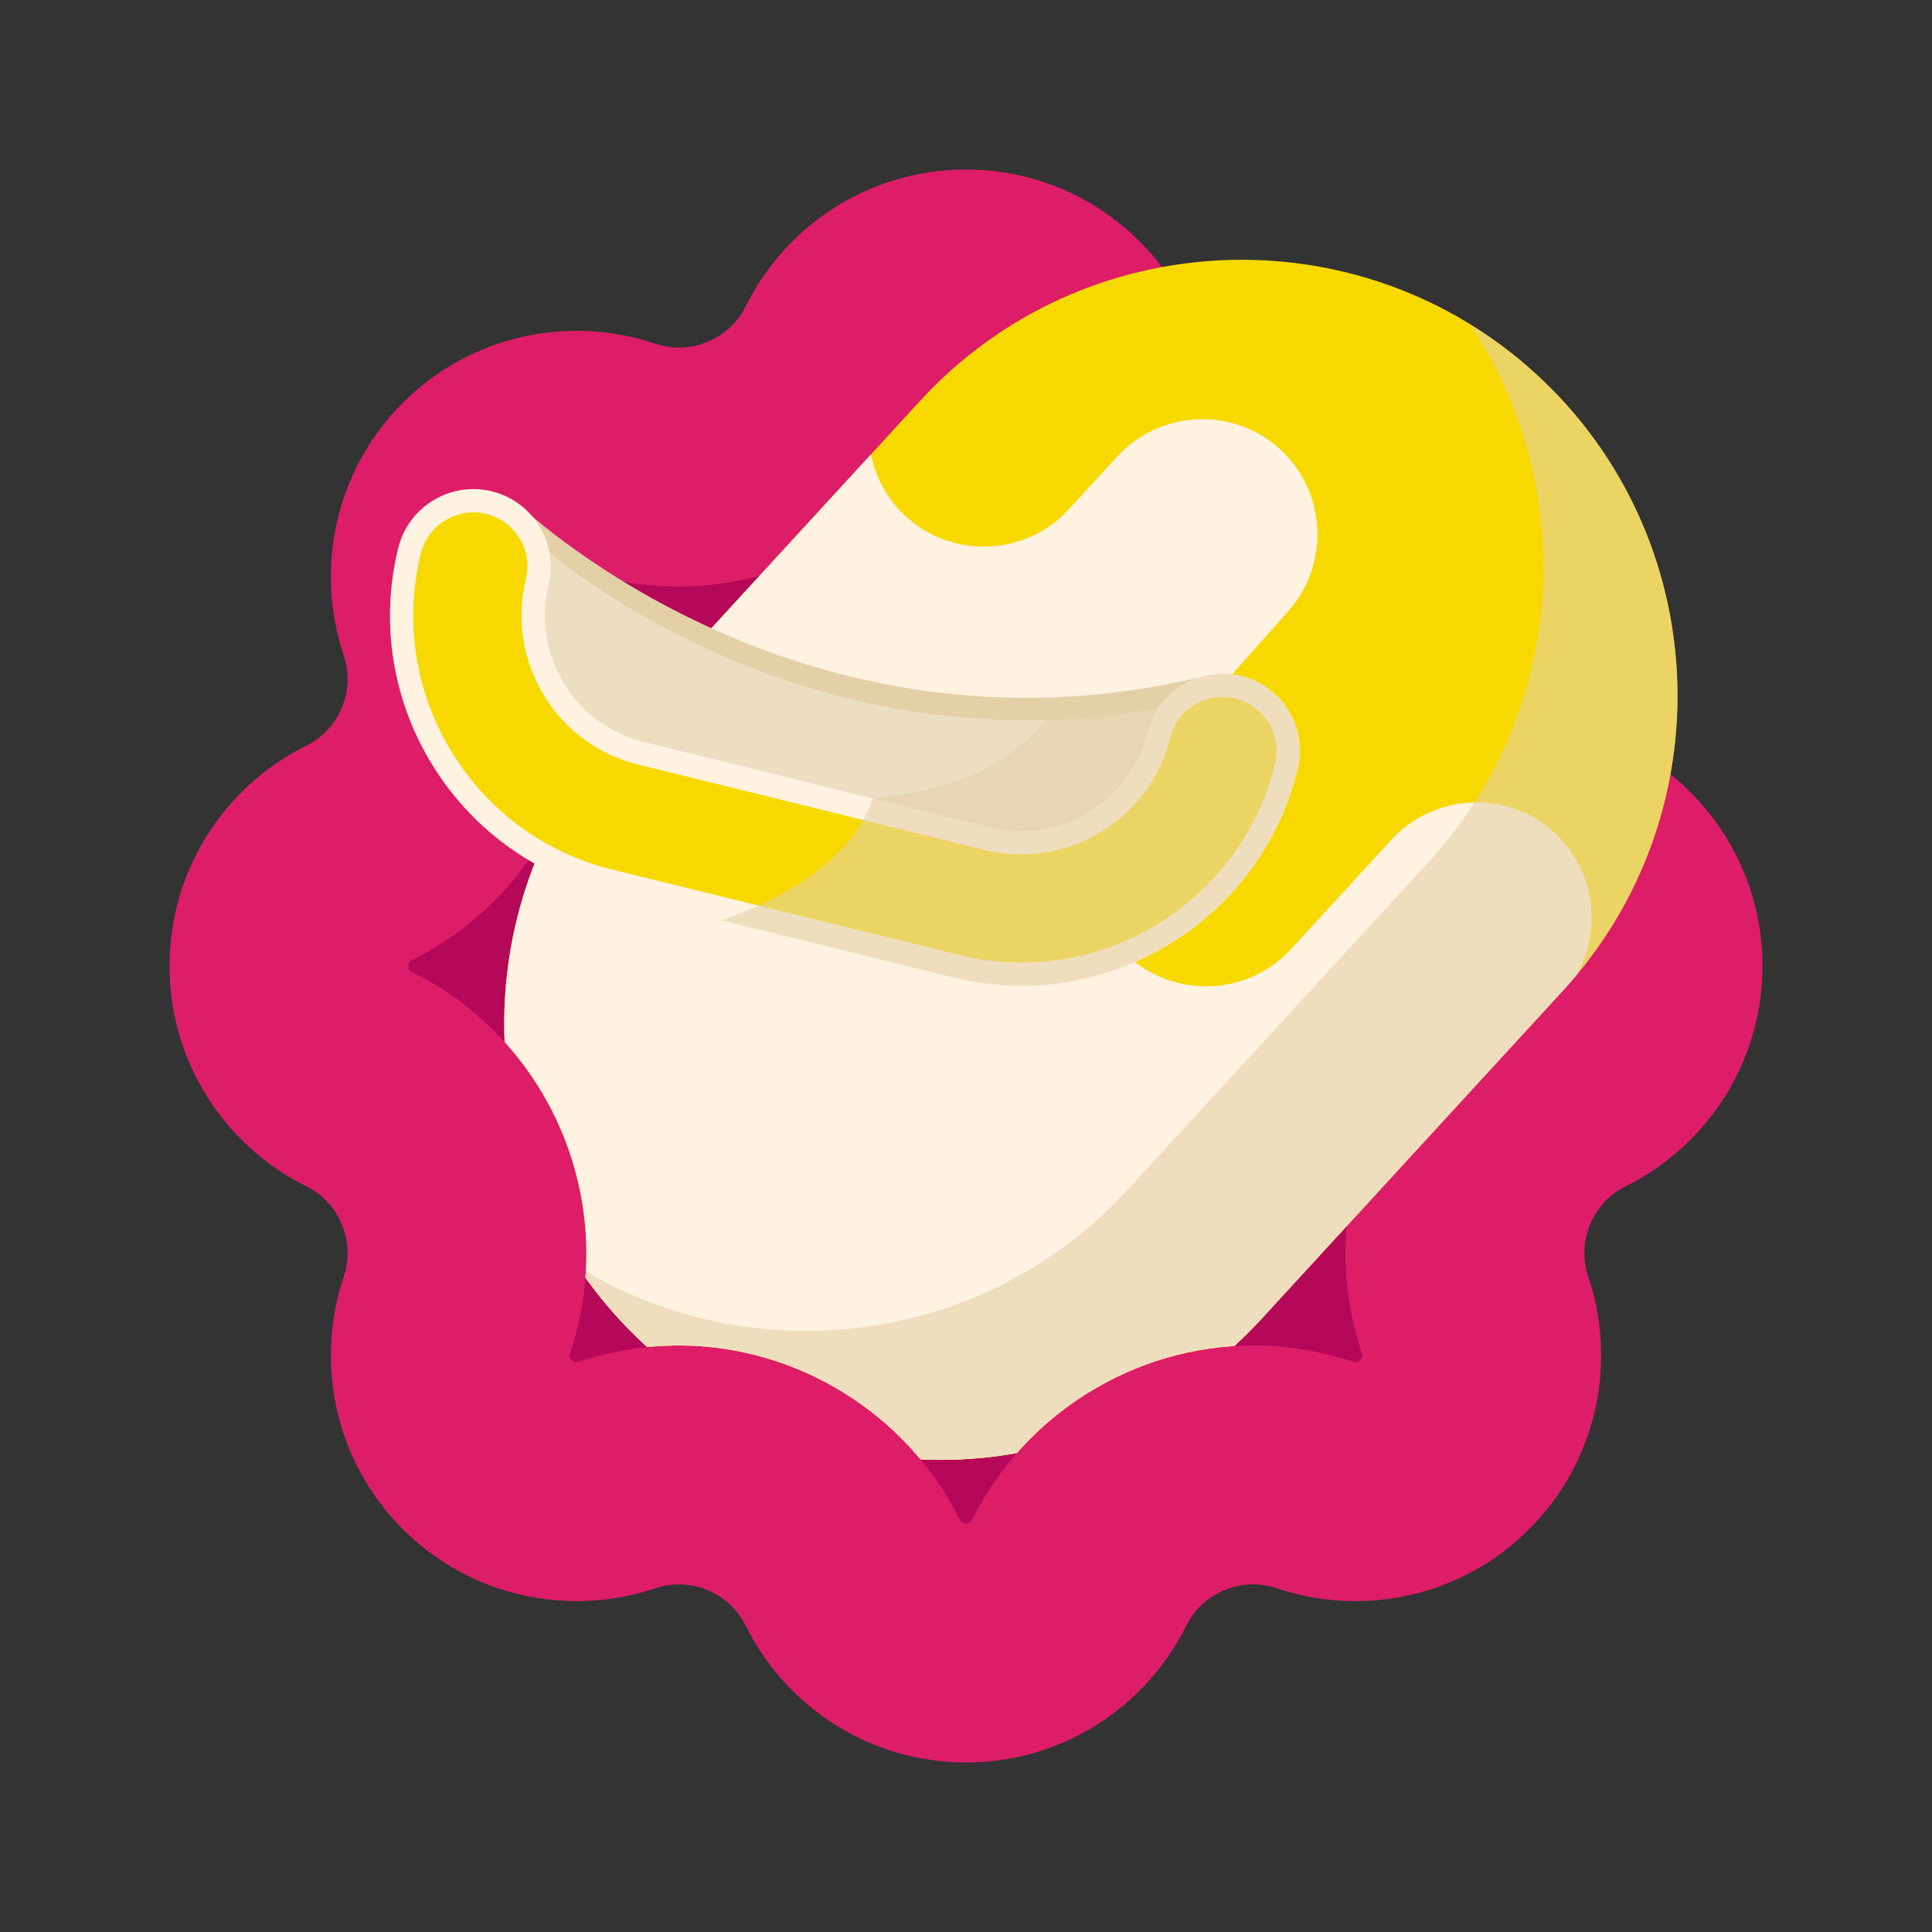 <?xml version="1.0" encoding="UTF-8"?>
<svg xmlns="http://www.w3.org/2000/svg" width="130" height="130" xmlns:xlink="http://www.w3.org/1999/xlink" version="1.1" viewBox="0 0 130 130">
  <rect x="0" y="0" width="130" height="130" fill="#333333" stroke="none"/>
  <!-- Generator: Adobe Illustrator 29.4.0, SVG Export Plug-In . SVG Version: 2.1.0 Build 152)  -->
  <defs>
    <clipPath id="clippath">
      <path d="M114.855,27.485l-27.244-14.566-47.44,14.566-14.801,5.633v20.417l8.743,6.158c-1.748,1.974-3.876,3.652-6.352,4.88-.083.042-.276.165-.276.426s.193.385.276.427c9.391,4.66,13.95,15.667,10.605,25.604-.029.088-.078.312.106.496.053.053.134.133.323.133.061,0,.12-.01.177-.028,2.166-.729,4.422-1.098,6.706-1.098,7.95,0,15.366,4.594,18.895,11.706.041.083.165.275.426.275s.385-.193.425-.273c3.527-7.112,10.944-11.708,18.895-11.708,2.285,0,4.542.37,6.709,1.099.053.018.114.027.174.027.189,0,.27-.081.323-.133.184-.184.135-.408.106-.495-.643-1.908-.988-3.855-1.069-5.79l23.423-26.71.869-31.045Z" style="fill: none;"/>
    </clipPath>
    <clipPath id="clippath-1">
      <path id="SVGID" d="M43.417,90.518c11.921,10.945,30.522,10.147,41.467-1.773l20.273-22.08c10.945-11.921,10.156-30.522-1.765-41.468-11.921-10.945-30.527-10.152-41.472,1.769l-20.273,22.08c-10.945,11.921-10.152,30.527,1.769,41.472Z" style="fill: none;"/>
    </clipPath>
    <clipPath id="clippath-2">
      <path d="M87.316,51.774c.686-2.786-1.022-5.611-3.808-6.297-1.017-.25-2.039-.181-2.961.143,0,0,0,0,0,0-23.278,5.4-40.258-7.093-44.707-10.843-.328-.393-.716-.74-1.153-1.024h0c-.476-.31-1.01-.548-1.592-.691-2.786-.686-5.611,1.022-6.297,3.808-2.523,10.245,3.759,20.633,14.004,23.156l23.358,5.753c10.245,2.523,20.632-3.759,23.156-14.004Z" style="fill: none;"/>
    </clipPath>
  </defs>
  <g style="isolation: isolate;">
    <g id="Layer_1">
      <g>
        <g>
          <path d="M109.384,50.172c-2.225-1.104-3.308-3.716-2.515-6.071,1.944-5.772.625-12.396-3.974-16.996h0c-4.599-4.6-11.224-5.918-16.996-3.975-2.354.793-4.967-.289-6.071-2.515-2.707-5.456-8.324-9.208-14.828-9.208s-12.121,3.752-14.828,9.208c-1.104,2.225-3.716,3.307-6.071,2.515-5.772-1.944-12.397-.625-16.996,3.974h0c-4.599,4.6-5.918,11.224-3.974,16.996.793,2.354-.289,4.967-2.515,6.071-5.456,2.707-9.208,8.324-9.208,14.828h0c0,6.505,3.752,12.121,9.208,14.828,2.225,1.104,3.307,3.716,2.515,6.071-1.944,5.772-.625,12.397,3.974,16.996,4.6,4.599,11.224,5.918,16.996,3.974,2.354-.793,4.967.289,6.071,2.515,2.707,5.456,8.324,9.208,14.828,9.208s12.121-3.752,14.828-9.208c1.104-2.225,3.716-3.308,6.071-2.515,5.772,1.944,12.397.625,16.996-3.974s5.918-11.224,3.974-16.996c-.793-2.354.289-4.967,2.515-6.071,5.456-2.707,9.208-8.324,9.208-14.828h0c0-6.505-3.752-12.121-9.208-14.828Z" style="fill: #dd1d68;"/>
          <path d="M65,102.514c-.261,0-.385-.193-.426-.275-3.529-7.111-10.945-11.705-18.895-11.705-2.284,0-4.541.369-6.706,1.098-.057.019-.116.028-.177.028-.189,0-.27-.08-.323-.133-.184-.184-.136-.408-.106-.496,3.346-9.936-1.214-20.944-10.605-25.604-.084-.042-.276-.165-.276-.427s.193-.384.276-.426c9.393-4.661,13.952-15.668,10.605-25.605-.029-.087-.078-.311.106-.495.055-.054.135-.134.323-.134.061,0,.12.009.173.027,2.166.73,4.425,1.1,6.712,1.1,7.949-.001,15.364-4.595,18.892-11.704.042-.084.166-.277.427-.277s.385.194.426.276c3.527,7.11,10.943,11.705,18.894,11.705,2.287-.001,4.546-.371,6.714-1.101.049-.017.109-.026.17-.026.19,0,.271.081.324.134.184.183.135.408.105.496-3.347,9.935,1.212,20.943,10.604,25.604.085.042.277.165.277.426s-.193.385-.276.426c-9.394,4.662-13.953,15.669-10.606,25.606.029.087.078.311-.106.495-.053.052-.133.133-.323.133-.061,0-.121-.009-.174-.027-2.168-.73-4.424-1.099-6.709-1.099-7.951,0-15.368,4.595-18.895,11.707-.04.081-.164.273-.425.273Z" style="fill: #b50859;"/>
        </g>
        <g style="clip-path: url(#clippath);">
          <g>
            <g>
              <g style="clip-path: url(#clippath-1);">
                <path d="M43.417,90.518c11.921,10.945,30.522,10.147,41.467-1.773l20.273-22.08c10.945-11.921,10.156-30.522-1.765-41.468-11.921-10.945-30.527-10.152-41.472,1.769l-20.273,22.08c-10.945,11.921-10.152,30.527,1.769,41.472Z" style="fill: #f7d900;"/>
                <path d="M104.596,56.029c-3.142-2.885-8.075-2.675-10.961.468l-6.767,7.37c-2.885,3.142-7.817,3.353-10.96.468-.072-.066-.143-.134-.213-.203-2.843-2.815-2.891-7.404-.232-10.393l11.153-12.538c2.886-3.143,2.675-8.075-.467-10.96-3.143-2.886-8.075-2.675-10.96.468l-3.283,3.576.003-.004c-2.885,3.142-7.817,3.353-10.96.468-3.142-2.885-3.353-7.818-.468-10.96l-23.495,25.589c-2.885,3.142-9.995,17.662-6.853,20.547,1.442,1.324-1.017,6.215.842,8.422-2.114,3.124,2.797,6.881,5.655,9.505,1.565,1.437,1.9,3.415,2.198,4.652-1.339,1.928-1.91,3.532-.995,4.372,3.143,2.886,11.793,9.639,14.678,6.497,0,0,8.648-3.367,11.791-.481,3.142,2.885,11.485-4.013,14.371-7.156l26.391-28.743c2.885-3.142,2.675-8.075-.468-10.96Z" style="fill: #fff2e1;"/>
              </g>
              <path d="M103.392,25.198c-1.409-1.294-2.915-2.418-4.488-3.385,7.357,10.991,6.563,26.01-2.77,36.175l-20.273,22.08c-9.651,10.511-25.252,12.369-36.98,5.158,1.271,1.899,2.779,3.681,4.535,5.293,11.921,10.945,30.522,10.147,41.467-1.774l20.273-22.079c10.945-11.921,10.156-30.522-1.765-41.467Z" style="fill: #e4d0a7; mix-blend-mode: multiply; opacity: .6;"/>
            </g>
            <g>
              <path d="M34.687,33.753s18.618,18.187,45.86,11.867c0,0,2.411,5.602-1.207,9.339-3.618,3.737-16.141,4.28-25.058,2.342-8.916-1.938-22.557-9.618-22.921-13.316-.364-3.698,3.325-10.232,3.325-10.232Z" style="fill: #e4d0a7;"/>
              <path d="M34.639,35.259s18.618,18.187,45.86,11.867c0,0,2.411,5.602-1.207,9.339-3.618,3.737-16.141,4.28-25.058,2.342-8.916-1.938-22.557-9.618-22.921-13.316s3.325-10.232,3.325-10.232Z" style="fill: #ecdfc1;"/>
              <g>
                <path d="M64.348,65.018l-23.358-5.753c-9.826-2.42-15.851-12.383-13.431-22.209.584-2.371,2.979-3.82,5.35-3.236s3.82,2.979,3.236,5.35c-.604,2.452-.209,5.004,1.111,7.187,1.32,2.183,3.397,3.718,5.849,4.321l23.358,5.753c2.452.604,5.004.209,7.187-1.111,2.183-1.32,3.718-3.397,4.322-5.849.584-2.371,2.979-3.82,5.35-3.236,2.371.584,3.82,2.979,3.236,5.35-2.42,9.826-12.383,15.851-22.209,13.432Z" style="fill: #f7d900;"/>
                <path d="M64.161,65.778l-23.358-5.753c-10.245-2.523-16.527-12.911-14.004-23.156.686-2.786,3.511-4.494,6.297-3.808,2.786.686,4.494,3.511,3.808,6.297-.554,2.249-.191,4.591,1.021,6.595,1.212,2.004,3.118,3.413,5.367,3.967l23.358,5.753c2.249.554,4.591.191,6.595-1.021,2.004-1.212,3.413-3.118,3.967-5.367.686-2.786,3.511-4.494,6.297-3.808,2.786.686,4.494,3.511,3.808,6.297-2.523,10.245-12.911,16.527-23.156,14.004ZM32.721,34.581c-1.948-.48-3.924.715-4.403,2.663-2.317,9.407,3.452,18.945,12.859,21.262l23.358,5.753c9.407,2.317,18.945-3.452,21.262-12.859.48-1.948-.715-3.924-2.663-4.403-1.948-.48-3.924.715-4.403,2.663-.654,2.654-2.315,4.903-4.676,6.332-2.362,1.428-5.124,1.855-7.779,1.201l-23.358-5.753c-2.654-.654-4.903-2.314-6.331-4.676-1.428-2.362-1.855-5.124-1.201-7.779.48-1.948-.715-3.924-2.663-4.404Z" style="fill: #fff2e1;"/>
              </g>
              <path d="M64.161,65.778l-23.358-5.753c-10.245-2.523-16.527-12.911-14.004-23.156.686-2.786,3.511-4.494,6.297-3.808,2.786.686,4.494,3.511,3.808,6.297-.554,2.249-.191,4.591,1.021,6.595,1.212,2.004,3.118,3.413,5.367,3.967l23.358,5.753c2.249.554,4.591.191,6.595-1.021,2.004-1.212,3.413-3.118,3.967-5.367.686-2.786,3.511-4.494,6.297-3.808,2.786.686,4.494,3.511,3.808,6.297-2.523,10.245-12.911,16.527-23.156,14.004Z" style="fill: none;"/>
              <g style="clip-path: url(#clippath-2);">
                <path d="M45.112,62.903s11.235-2.177,13.606-9.183c14.82-1.272,14.408-12.817,14.408-12.817l25.883,7.303-5.325,21.623-13.698,5.171-18.558-4.571-16.315-7.526Z" style="fill: #e4d0a7; mix-blend-mode: multiply; opacity: .6;"/>
              </g>
            </g>
          </g>
        </g>
      </g>
    </g>
  </g>
</svg>